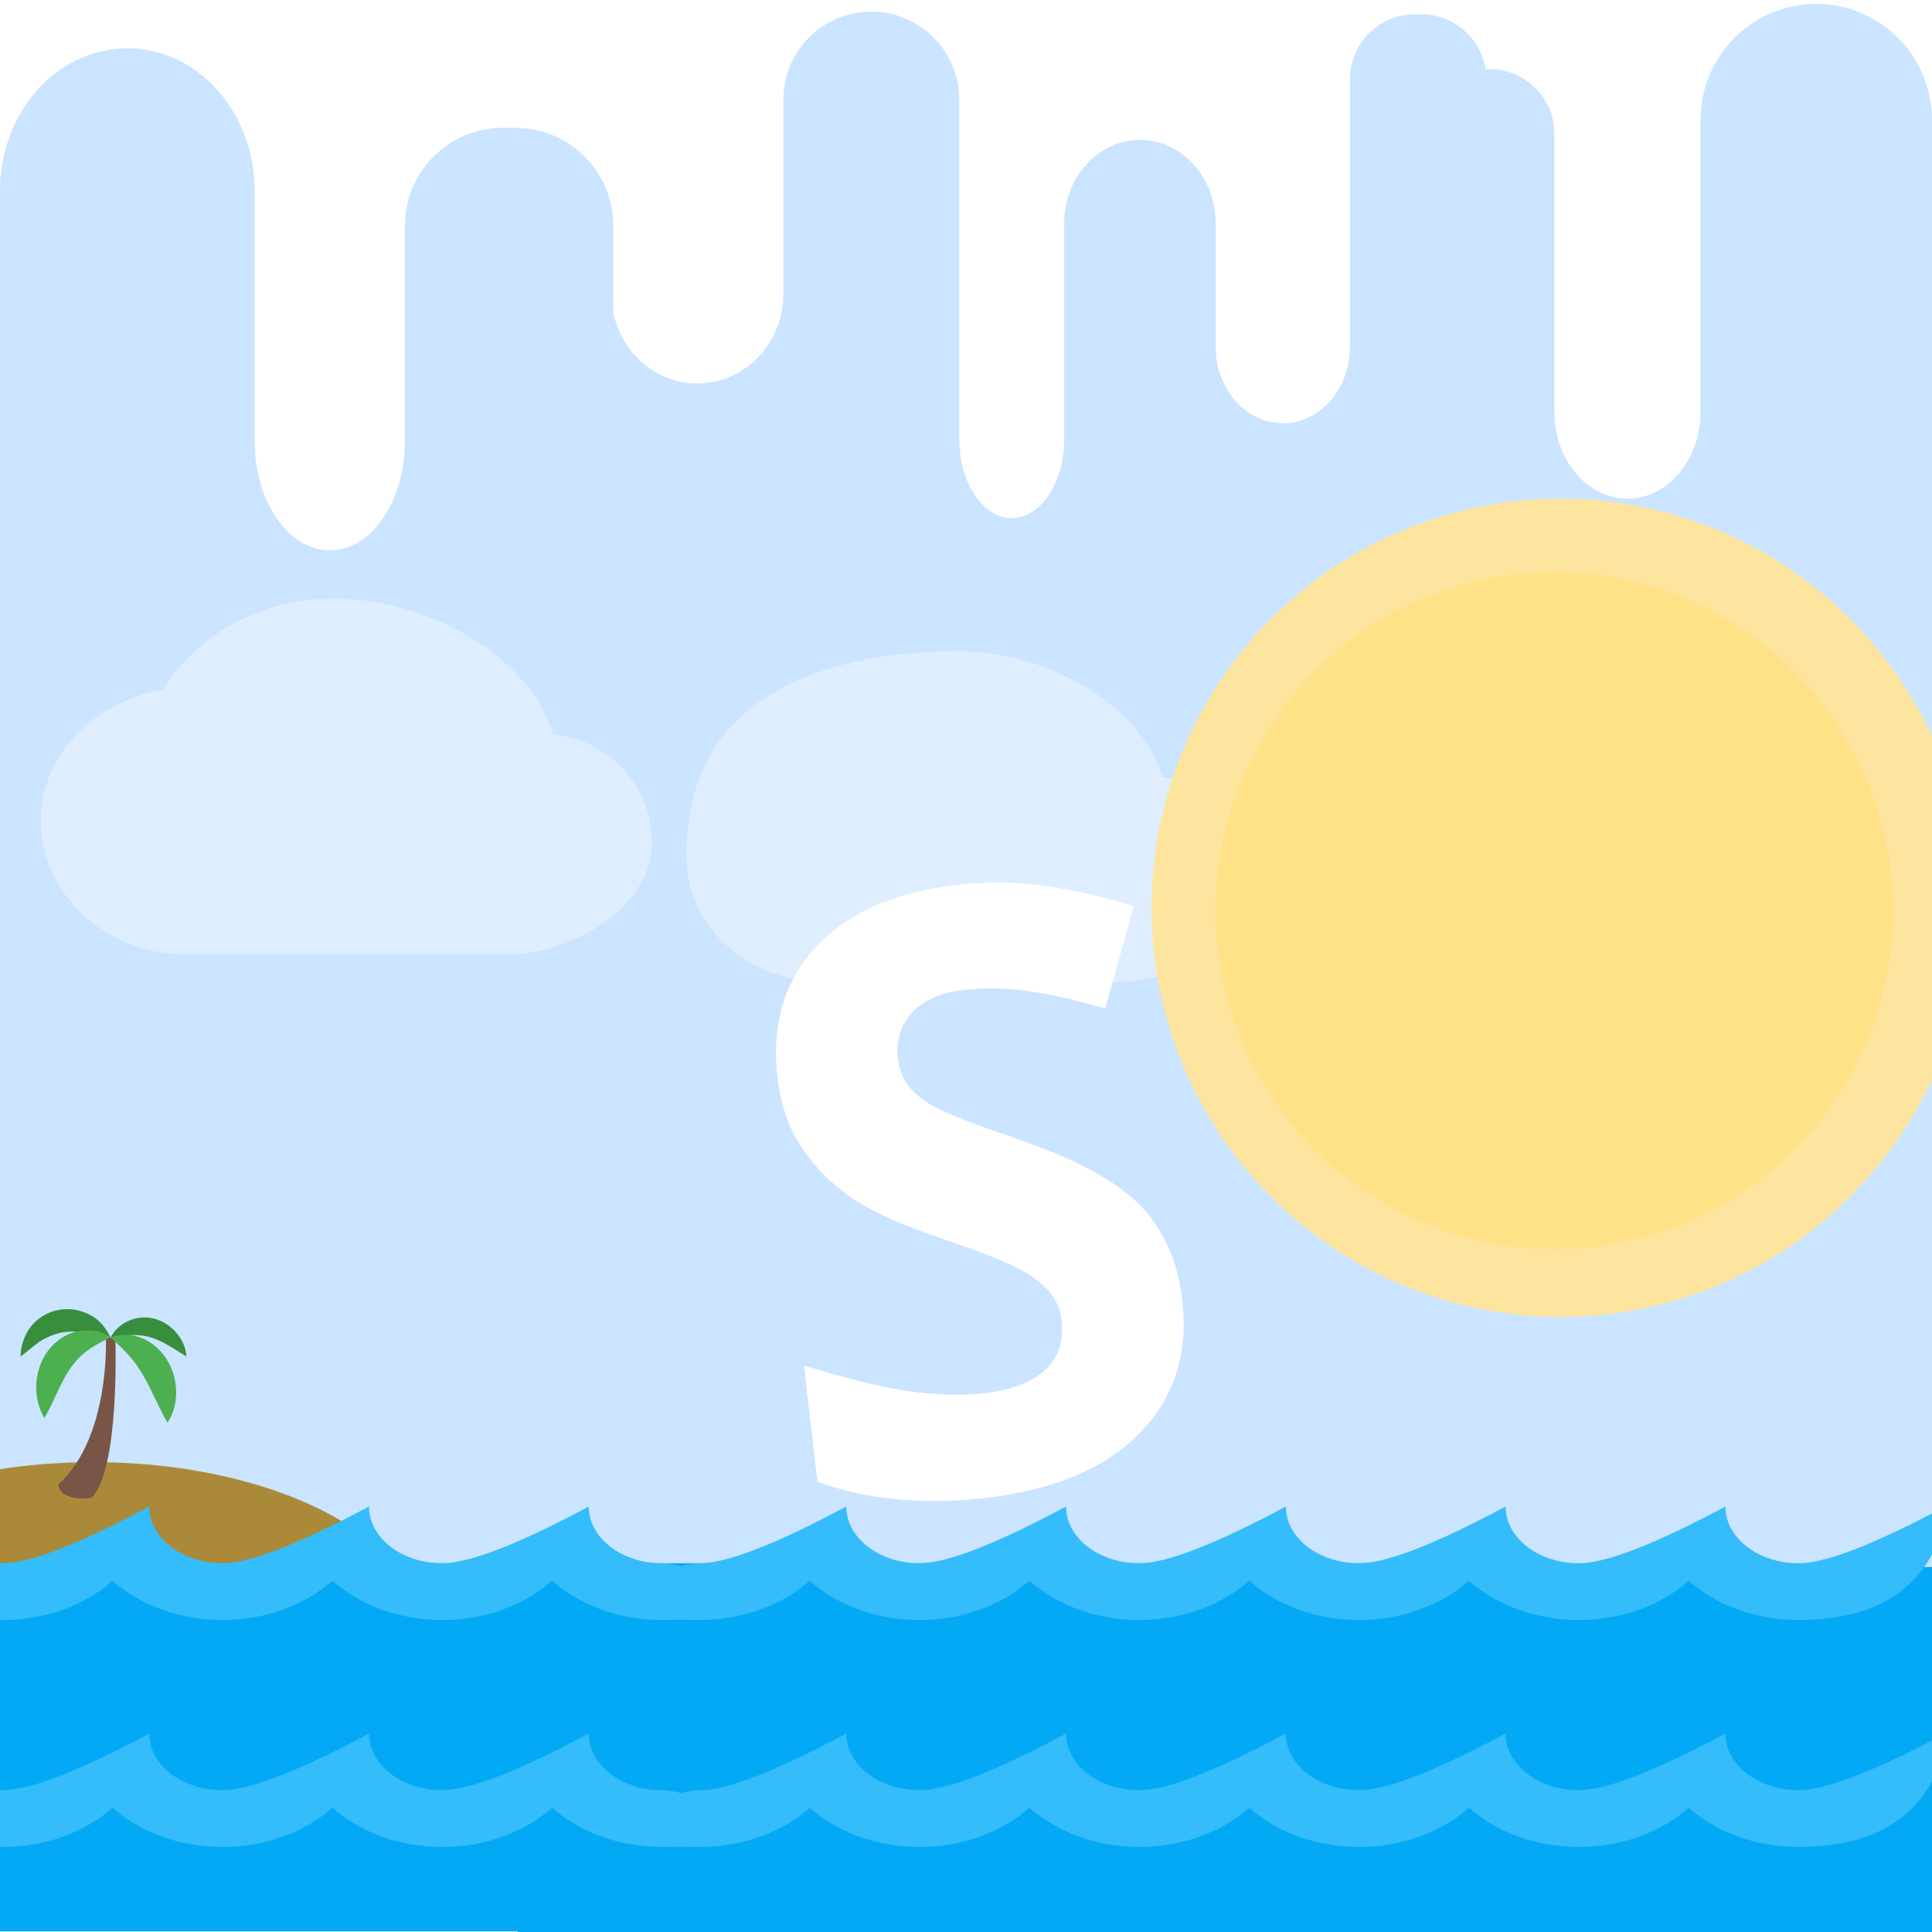 <?xml version="1.0" encoding="UTF-8" standalone="no"?><!-- Generator: Gravit.io --><svg xmlns="http://www.w3.org/2000/svg" xmlns:xlink="http://www.w3.org/1999/xlink" style="isolation:isolate" viewBox="0 0 3080 3080" width="3080pt" height="3080pt"><defs><clipPath id="_clipPath_2KiBTSKmX7rurGpG2TnaTdJcVlcR7yzc"><rect width="3080" height="3080"/></clipPath></defs><g clip-path="url(#_clipPath_2KiBTSKmX7rurGpG2TnaTdJcVlcR7yzc)"><path d=" M 2152.197 355 L 2152.197 126.03 C 2152.197 69.13 2198.392 22.935 2255.292 22.935 L 2255.292 22.935 L 2266.296 22.935 C 2317.823 22.935 2360.571 60.818 2368.185 110.227 L 2368.185 110.227 L 2374.893 110.227 C 2431.792 110.227 2477.988 156.423 2477.988 213.323 L 2477.988 355 L 2477.988 656.892 C 2477.988 733.116 2530.192 795 2594.494 795 L 2594.494 795 L 2594.494 795 L 2594.494 795 L 2594.494 795 C 2658.795 795 2711 733.116 2711 656.892 L 2711 355 L 2711 191.345 C 2711 89.175 2793.672 6.227 2895.5 6.227 L 2895.5 6.227 L 2895.5 6.227 L 2895.5 6.227 L 2895.5 6.227 L 2895.5 6.227 L 2895.5 6.227 L 2895.5 6.227 C 2997.328 6.227 3080 89.175 3080 191.345 L 3080 355 L 3080 970.609 L 3080 2981 L 0 2981 L 0 765.089 L 0 765.089 L 0 355 L 0 303.781 C 0 178.617 90.961 77 203 77 L 203 77 L 203 77 L 203 77 L 203 77 L 203 77 L 203 77 L 203 77 C 315.039 77 406 178.617 406 303.781 L 406 355 L 406 703.265 L 406 703.265 C 406 799.392 459.653 877.435 525.737 877.435 L 525.737 877.435 C 591.822 877.435 645.475 799.392 645.475 703.265 L 645.475 355 L 645.623 355 C 648.167 271.123 717.059 203.809 801.549 203.809 L 801.549 203.809 L 801.549 203.809 L 801.549 203.809 L 801.549 203.809 L 821.613 203.809 C 907.711 203.809 977.612 273.71 977.612 359.809 L 977.612 497.39 C 990.297 562.351 1045.597 611.309 1111.81 611.309 L 1111.81 611.309 C 1187.386 611.309 1248.743 547.528 1248.743 468.968 L 1248.743 355 L 1248.743 158.812 C 1248.743 81.406 1311.588 18.561 1388.994 18.561 L 1388.994 18.561 L 1388.994 18.561 L 1388.994 18.561 L 1388.994 18.561 L 1388.994 18.561 L 1388.994 18.561 C 1466.4 18.561 1529.244 81.406 1529.244 158.812 L 1529.244 355 L 1529.244 699.953 L 1529.244 699.953 C 1529.244 769.52 1566.743 826 1612.931 826 L 1612.931 826 C 1659.119 826 1696.618 769.52 1696.618 699.953 L 1696.618 356.003 C 1696.618 356.003 1696.618 356.003 1696.618 356.003 L 1696.618 355 L 1696.622 355 C 1697.112 282.055 1751 223 1817.307 223 L 1817.307 223 L 1817.307 223 L 1817.307 223 L 1817.307 223 C 1883.613 223 1937.502 282.055 1937.992 355 L 1937.995 355 L 1937.995 356.003 L 1937.995 356.003 L 1937.995 552.761 C 1937.995 620.088 1985.985 674.75 2045.096 674.75 L 2045.096 674.75 C 2104.206 674.75 2152.197 620.088 2152.197 552.761 L 2152.197 552.761 L 2152.197 355 Z " fill="rgb(203,228,255)"/><ellipse vector-effect="non-scaling-stroke" cx="148.733" cy="2606.42" rx="526.267" ry="275.466" fill="rgb(170,138,57)"/><path d=" M 1853.224 1239.087 C 1820.597 1123.747 1666.85 1038 1529.244 1038 C 1420.608 1038 1088.49 1055.456 1094.7 1367.543 C 1094.7 1476.292 1192.473 1565.269 1311.972 1565.269 L 1782.728 1565.269 C 1884.121 1565.269 1999.686 1492.769 1999.686 1400.497 C 1999.686 1318.111 1940.133 1248.841 1853.224 1239.087 Z " fill="rgb(255,255,255)" fill-opacity="0.39"/><rect x="0" y="2492.151" width="2274.847" height="586.849" transform="matrix(1,0,0,1,0,0)" fill="rgb(3,169,244)"/><rect x="825" y="2498.151" width="2274.847" height="586.849" transform="matrix(1,0,0,1,0,0)" fill="rgb(3,169,244)"/><path d=" M 3100.963 2763.523 Q 2931.888 2853.98 2867.388 2853.98 C 2802.888 2853.98 2750.6 2813.481 2750.6 2763.523 Q 2581.525 2853.98 2517.025 2853.98 C 2452.525 2853.98 2400.238 2813.481 2400.238 2763.523 Q 2231.163 2853.98 2166.663 2853.98 C 2102.163 2853.98 2049.875 2813.481 2049.875 2763.523 Q 1880.8 2853.98 1816.3 2853.98 C 1751.8 2853.98 1699.513 2813.481 1699.513 2763.523 Q 1530.438 2853.98 1465.938 2853.98 C 1401.438 2853.98 1349.15 2813.481 1349.15 2763.523 Q 1180.075 2853.98 1115.575 2853.98 C 1051.075 2853.98 882 2944.437 1115.575 2944.437 C 1185.648 2944.437 1247.895 2919.878 1290.756 2881.886 C 1333.617 2919.878 1395.865 2944.437 1465.938 2944.437 C 1536.01 2944.437 1598.258 2919.878 1641.119 2881.886 C 1683.98 2919.878 1746.228 2944.437 1816.3 2944.437 C 1886.373 2944.437 1948.62 2919.878 1991.481 2881.886 C 2034.342 2919.878 2096.59 2944.437 2166.663 2944.437 C 2236.735 2944.437 2298.983 2919.878 2341.844 2881.886 C 2384.705 2919.878 2446.953 2944.437 2517.025 2944.437 C 2587.098 2944.437 2649.345 2919.878 2692.206 2881.886 C 2735.067 2919.878 2797.315 2944.437 2867.388 2944.437 C 3100.963 2944.437 3100.963 2763.523 3100.963 2763.523 Z  M 3100.963 2401.693 Q 2931.888 2492.151 2867.388 2492.151 C 2802.888 2492.151 2750.6 2451.652 2750.6 2401.693 Q 2581.525 2492.151 2517.025 2492.151 C 2452.525 2492.151 2400.238 2451.652 2400.238 2401.693 Q 2231.163 2492.151 2166.663 2492.151 C 2102.163 2492.151 2049.875 2451.652 2049.875 2401.693 Q 1880.8 2492.151 1816.3 2492.151 C 1751.8 2492.151 1699.513 2451.652 1699.513 2401.693 Q 1530.438 2492.151 1465.938 2492.151 C 1401.438 2492.151 1349.15 2451.652 1349.15 2401.693 Q 1180.075 2492.151 1115.575 2492.151 C 1051.075 2492.151 882 2582.608 1115.575 2582.608 C 1185.648 2582.608 1247.895 2558.049 1290.756 2520.057 C 1333.617 2558.049 1395.865 2582.608 1465.938 2582.608 C 1536.01 2582.608 1598.258 2558.049 1641.119 2520.057 C 1683.98 2558.049 1746.228 2582.608 1816.3 2582.608 C 1886.373 2582.608 1948.62 2558.049 1991.481 2520.057 C 2034.342 2558.049 2096.59 2582.608 2166.663 2582.608 C 2236.735 2582.608 2298.983 2558.049 2341.844 2520.057 C 2384.705 2558.049 2446.953 2582.608 2517.025 2582.608 C 2587.098 2582.608 2649.345 2558.049 2692.206 2520.057 C 2735.067 2558.049 2797.315 2582.608 2867.388 2582.608 C 3100.963 2582.608 3100.963 2401.693 3100.963 2401.693 Z " fill="rgb(53,188,251)"/><path d=" M 1055.388 2853.98 C 990.888 2853.98 938.6 2813.481 938.6 2763.523 Q 769.525 2853.98 705.025 2853.98 C 640.525 2853.98 588.238 2813.481 588.238 2763.523 Q 419.163 2853.98 354.663 2853.98 C 290.163 2853.98 237.875 2813.481 237.875 2763.523 Q 68.8 2853.98 4.3 2853.98 C -60.2 2853.98 -112.487 2813.481 -112.487 2763.523 Q -281.562 2853.98 -346.062 2853.98 C -410.562 2853.98 -462.85 2813.481 -462.85 2763.523 Q -631.925 2853.98 -696.425 2853.98 Q -760.925 2853.98 -930 2763.523 C -930 2763.523 -930 2944.437 -696.425 2944.437 C -626.352 2944.437 -564.105 2919.878 -521.244 2881.886 C -478.383 2919.878 -416.135 2944.437 -346.062 2944.437 C -275.99 2944.437 -213.742 2919.878 -170.881 2881.886 C -128.02 2919.878 -65.772 2944.437 4.3 2944.437 C 74.373 2944.437 136.62 2919.878 179.481 2881.886 C 222.342 2919.878 284.59 2944.437 354.663 2944.437 C 424.735 2944.437 486.983 2919.878 529.844 2881.886 C 572.705 2919.878 634.953 2944.437 705.025 2944.437 C 775.098 2944.437 837.345 2919.878 880.206 2881.886 C 923.067 2919.878 985.315 2944.437 1055.388 2944.437 C 1288.963 2944.437 1119.888 2853.98 1055.388 2853.98 Z  M 1055.388 2492.151 C 990.888 2492.151 938.6 2451.652 938.6 2401.693 Q 769.525 2492.151 705.025 2492.151 C 640.525 2492.151 588.238 2451.652 588.238 2401.693 Q 419.163 2492.151 354.663 2492.151 C 290.163 2492.151 237.875 2451.652 237.875 2401.693 Q 68.8 2492.151 4.3 2492.151 C -60.2 2492.151 -112.487 2451.652 -112.487 2401.693 Q -281.562 2492.151 -346.062 2492.151 C -410.562 2492.151 -462.85 2451.652 -462.85 2401.693 Q -631.925 2492.151 -696.425 2492.151 Q -760.925 2492.151 -930 2401.693 C -930 2401.693 -930 2582.608 -696.425 2582.608 C -626.352 2582.608 -564.105 2558.049 -521.244 2520.057 C -478.383 2558.049 -416.135 2582.608 -346.062 2582.608 C -275.99 2582.608 -213.742 2558.049 -170.881 2520.057 C -128.02 2558.049 -65.772 2582.608 4.3 2582.608 C 74.373 2582.608 136.62 2558.049 179.481 2520.057 C 222.342 2558.049 284.59 2582.608 354.663 2582.608 C 424.735 2582.608 486.983 2558.049 529.844 2520.057 C 572.705 2558.049 634.953 2582.608 705.025 2582.608 C 775.098 2582.608 837.345 2558.049 880.206 2520.057 C 923.067 2558.049 985.315 2582.608 1055.388 2582.608 C 1288.963 2582.608 1119.888 2492.151 1055.388 2492.151 Z " fill="rgb(53,188,251)"/><circle vector-effect="non-scaling-stroke" cx="2487.828" cy="1447.172" r="652.172" fill="rgb(253,229,159)"/><circle vector-effect="non-scaling-stroke" cx="2477.988" cy="1451.78" r="539.993" fill="rgb(255,225,136)"/><path d=" M 881.594 1170.751 C 846.469 1046.581 680.951 954.27 532.811 954.27 C 415.858 954.27 314.421 1011.104 259.921 1099.797 C 150.765 1117.536 65 1202.61 65 1309.041 C 65 1426.116 170.257 1521.904 298.905 1521.904 L 805.7 1521.904 C 914.856 1521.904 1039.267 1443.854 1039.267 1344.518 C 1039.267 1255.826 975.156 1181.253 881.594 1170.751 Z " fill="rgb(255,255,255)" fill-opacity="0.39"/><g><path d=" M 32.887 2162.462 C 32.683 2145.988 39.297 2126.849 49.957 2113.87 C 60.648 2100.93 76.926 2090.873 94.978 2087.997 C 112.992 2084.946 131.203 2089.144 145.51 2097.223 C 159.923 2105.407 169.043 2117.645 176.329 2132.277 C 160.149 2129.907 148.719 2125.837 135.831 2124.184 C 122.973 2122.402 111.55 2122.198 100.905 2123.95 C 90.229 2125.671 79.749 2129.401 68.613 2135.486 C 57.424 2141.526 46.054 2153.04 32.887 2162.462 Z  M 297.136 2162.462 C 285.766 2155.463 276.125 2149.151 266.672 2143.814 C 257.28 2138.483 248.356 2134.361 239.5 2131.809 C 230.643 2129.235 221.667 2128.087 211.338 2128.412 C 200.98 2128.616 189.7 2130.646 176.336 2132.277 C 182.505 2120.333 192.675 2111.039 205.479 2105.399 C 218.901 2099.588 233.939 2098.68 247.963 2102.832 C 262.066 2106.94 273.92 2115.667 282.353 2126.094 C 290.681 2136.626 296.434 2148.902 297.136 2162.462 Z " fill="rgb(56,142,60)"/><path d=" M 93.287 2366.198 C 176.336 2291.152 168.786 2132.277 168.786 2132.277 L 183.886 2132.277 C 183.886 2132.277 191.436 2342.446 146.136 2387.474 C 130.712 2391.461 93.287 2388.712 93.287 2366.198 Z " fill="rgb(121,85,72)"/><g><path d=" M 176.336 2132.277 C 159.666 2139.782 146.808 2147.151 136.48 2155.244 C 126.159 2163.285 118.738 2171.832 111.86 2181.805 C 105.034 2191.794 98.926 2203.526 92.63 2216.784 C 86.227 2230.05 80.104 2244.636 70.637 2260.551 C 61.237 2244.598 57.545 2227.211 57.809 2209.272 C 58.292 2191.446 63.223 2172.609 74.487 2156.226 C 85.518 2139.835 103.388 2126.917 122.535 2122.606 C 141.561 2118.287 161.372 2121.028 176.336 2132.277 Z " fill="rgb(76,175,80)"/><path d=" M 266.838 2268.101 C 258.261 2252.813 252.093 2239.525 246.03 2226.984 C 240.088 2214.497 234.396 2203.172 228.378 2192.813 C 222.308 2182.439 216.019 2173.009 207.82 2163.421 C 199.689 2153.666 189.353 2144.274 176.329 2132.277 C 192.727 2125.656 211.134 2126.751 227.79 2133.923 C 244.46 2141.081 258.714 2154.504 267.555 2170.088 C 276.578 2185.671 280.745 2203.051 280.806 2219.872 C 280.632 2236.678 277.046 2253.485 266.838 2268.101 Z " fill="rgb(76,175,80)"/></g></g><path d=" M 870.75 758.368 L 816.931 758.368 L 816.931 464.25 L 816.931 464.25 L 816.931 674.75 C 816.931 713.332 839.409 746.195 870.75 758.368 Z " fill-rule="evenodd" fill="rgb(203,228,255)"/><defs><filter id="yljMN6U397OahlmeMkxTIVS469UmLov2" x="-200%" y="-200%" width="400%" height="400%" filterUnits="objectBoundingBox" color-interpolation-filters="sRGB"><feGaussianBlur xmlns="http://www.w3.org/2000/svg" in="SourceGraphic" stdDeviation="0"/><feOffset xmlns="http://www.w3.org/2000/svg" dx="0" dy="-75" result="pf_100_offsetBlur"/><feFlood xmlns="http://www.w3.org/2000/svg" flood-color="#464646" flood-opacity="1"/><feComposite xmlns="http://www.w3.org/2000/svg" in2="pf_100_offsetBlur" operator="in" result="pf_100_dropShadow"/><feBlend xmlns="http://www.w3.org/2000/svg" in="SourceGraphic" in2="pf_100_dropShadow" mode="normal"/></filter></defs><g filter="url(#yljMN6U397OahlmeMkxTIVS469UmLov2)"><path d=" M 1884.748 2147.347 L 1884.748 2147.347 L 1884.748 2147.347 Q 1899.529 2275.047 1817.302 2359.347 L 1817.302 2359.347 L 1817.302 2359.347 Q 1735.075 2443.647 1573.339 2462.854 L 1573.339 2462.854 L 1573.339 2462.854 Q 1424.337 2480.548 1303.151 2437.403 L 1303.151 2437.403 L 1281.65 2251.657 L 1281.65 2251.657 Q 1380.818 2283.033 1448.101 2292.696 L 1448.101 2292.696 L 1448.101 2292.696 Q 1515.384 2302.359 1569.509 2295.931 L 1569.509 2295.931 L 1569.509 2295.931 Q 1634.458 2288.219 1666.25 2258.944 L 1666.25 2258.944 L 1666.25 2258.944 Q 1698.042 2229.67 1692.293 2180.009 L 1692.293 2180.009 L 1692.293 2180.009 Q 1689.083 2152.276 1671.3 2132.485 L 1671.3 2132.485 L 1671.3 2132.485 Q 1653.516 2112.694 1621.593 2096.216 L 1621.593 2096.216 L 1621.593 2096.216 Q 1589.669 2079.739 1493.536 2046.696 L 1493.536 2046.696 L 1493.536 2046.696 Q 1403.507 2016.196 1356.515 1983.855 L 1356.515 1983.855 L 1356.515 1983.855 Q 1309.522 1951.515 1278.303 1904.878 L 1278.303 1904.878 L 1278.303 1904.878 Q 1247.084 1858.241 1239.395 1791.811 L 1239.395 1791.811 L 1239.395 1791.811 Q 1224.911 1666.691 1300.358 1585.158 L 1300.358 1585.158 L 1300.358 1585.158 Q 1375.805 1503.624 1523.533 1486.081 L 1523.533 1486.081 L 1523.533 1486.081 Q 1596.123 1477.461 1664.043 1487.048 L 1664.043 1487.048 L 1664.043 1487.048 Q 1731.963 1496.636 1807.575 1519.694 L 1807.575 1519.694 L 1761.892 1682.689 L 1761.892 1682.689 Q 1683.807 1660.578 1633.677 1654.109 L 1633.677 1654.109 L 1633.677 1654.109 Q 1583.547 1647.639 1536.426 1653.235 L 1536.426 1653.235 L 1536.426 1653.235 Q 1480.392 1659.889 1453.525 1689.886 L 1453.525 1689.886 L 1453.525 1689.886 Q 1426.658 1719.883 1431.586 1762.45 L 1431.586 1762.45 L 1431.586 1762.45 Q 1434.647 1788.893 1449.022 1807.127 L 1449.022 1807.127 L 1449.022 1807.127 Q 1463.397 1825.362 1491.95 1840.605 L 1491.95 1840.605 L 1491.95 1840.605 Q 1520.504 1855.848 1624.726 1891.853 L 1624.726 1891.853 L 1624.726 1891.853 Q 1762.577 1939.557 1818.325 1997.338 L 1818.325 1997.338 L 1818.325 1997.338 Q 1874.072 2055.119 1884.748 2147.347 Z " fill="rgb(255,255,255)"/></g></g></svg>